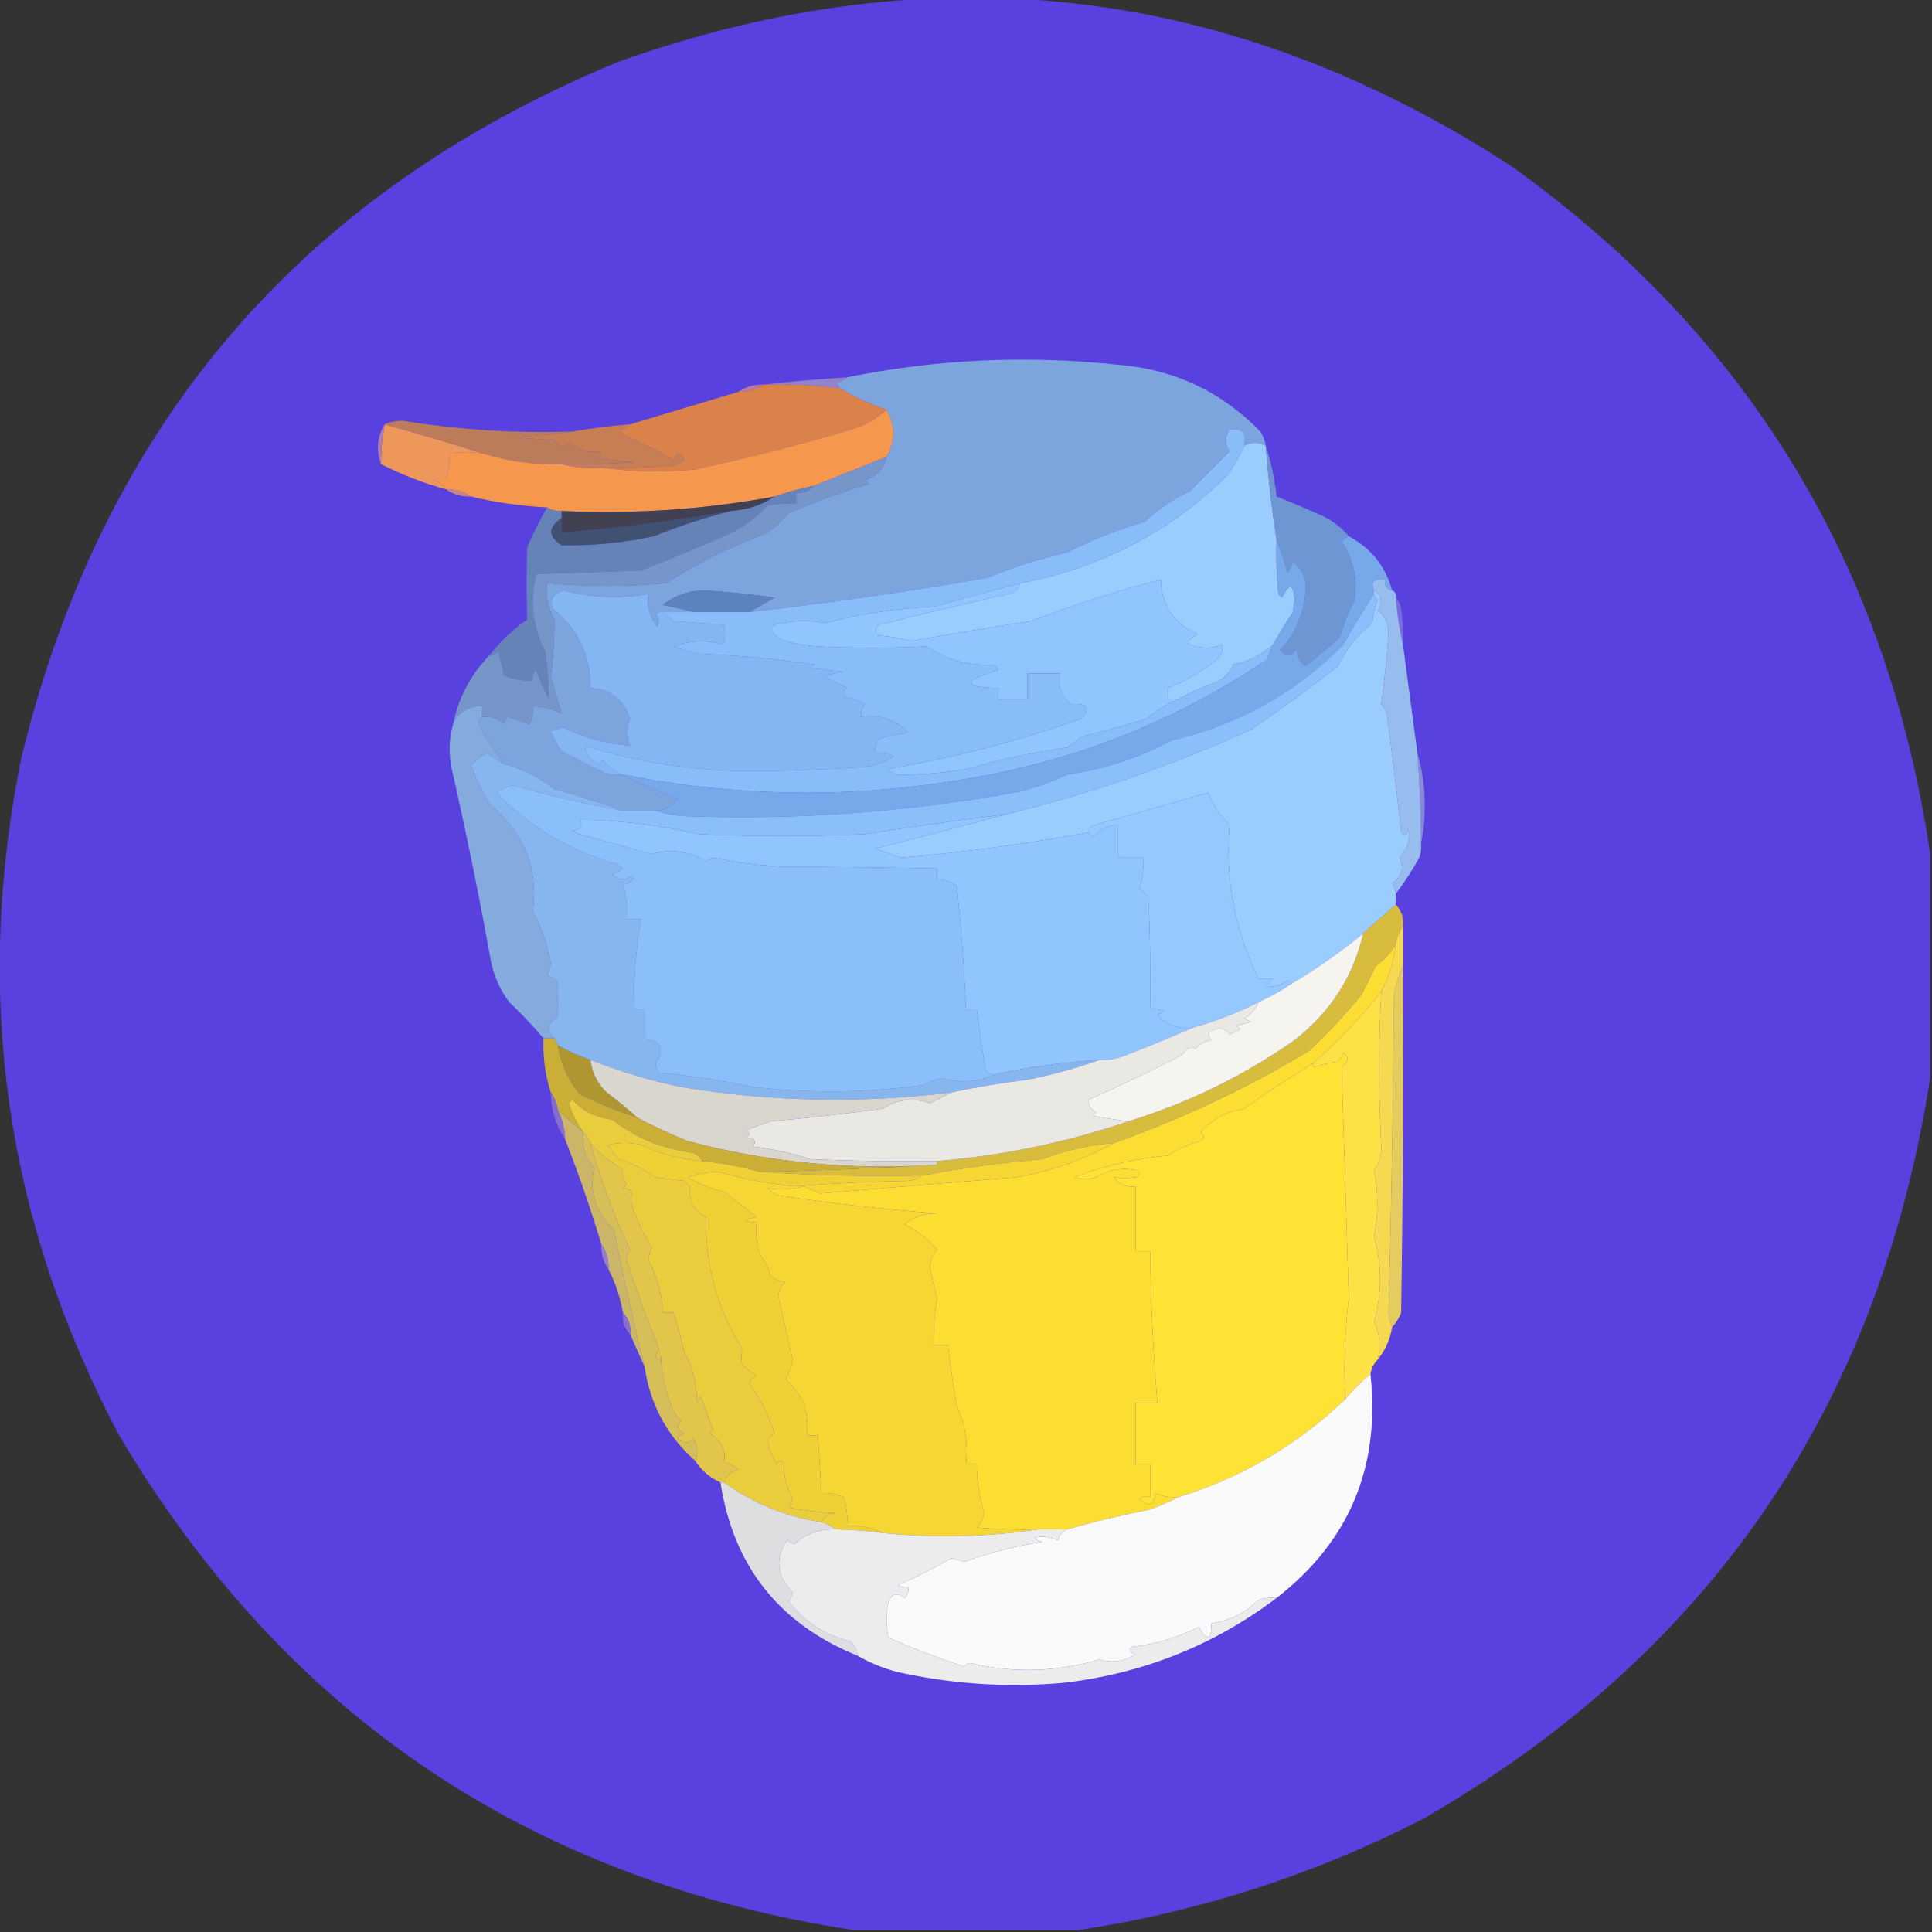 <?xml version="1.0" encoding="UTF-8"?>
<!DOCTYPE svg PUBLIC "-//W3C//DTD SVG 1.1//EN" "http://www.w3.org/Graphics/SVG/1.1/DTD/svg11.dtd">
<svg xmlns="http://www.w3.org/2000/svg" version="1.1" width="535px" height="535px" style="shape-rendering:geometricPrecision; text-rendering:geometricPrecision; image-rendering:optimizeQuality; fill-rule:evenodd; clip-rule:evenodd" xmlns:xlink="http://www.w3.org/1999/xlink">
<rect width="100%" height="100%" fill="#333333" stroke="none"/>
<g><path style="opacity:0.988" fill="#5941e0" d="M 534.5,236.5 C 534.5,257.167 534.5,277.833 534.5,298.5C 520.335,389.702 473.335,458.202 393.5,504C 363.347,519.331 331.68,529.497 298.5,534.5C 277.833,534.5 257.167,534.5 236.5,534.5C 146.98,520.777 79.147,475.11 33,397.5C 1.507,338.047 -7.493,275.38 6,209.5C 28.552,117.283 83.718,53.116 171.5,17C 258.74,-13.893 341.073,-4.226 418.5,46C 484.069,92.945 522.735,156.445 534.5,236.5 Z"/></g>
<g><path style="opacity:1" fill="#7ca5de" d="M 350.5,123.5 C 348.549,122.359 346.549,122.359 344.5,123.5C 345.263,119.862 343.93,118.362 340.5,119C 339.167,121 339.167,123 340.5,125C 336.86,128.64 333.194,132.306 329.5,136C 324.87,138.225 320.704,141.059 317,144.5C 309.549,146.643 302.383,149.476 295.5,153C 287.911,154.712 280.578,157.045 273.5,160C 251.565,163.825 229.565,166.991 207.5,169.5C 209.762,168.177 212.096,166.843 214.5,165.5C 208.193,164.597 201.859,163.93 195.5,163.5C 191.004,163.443 187.004,164.776 183.5,167.5C 186.642,168.167 189.642,168.834 192.5,169.5C 189.5,169.5 186.5,169.5 183.5,169.5C 182.761,169.369 182.094,169.536 181.5,170C 182.517,171.049 182.684,172.216 182,173.5C 179.895,170.893 179.062,167.893 179.5,164.5C 171.568,165.852 163.734,165.519 156,163.5C 153.277,164.208 152.277,165.875 153,168.5C 160.05,174.154 163.55,181.488 163.5,190.5C 169.029,190.856 172.695,193.689 174.5,199C 173.483,201.473 173.483,203.973 174.5,206.5C 168.022,205.951 161.855,204.284 156,201.5C 154.865,201.727 153.698,202.06 152.5,202.5C 153.373,204.413 154.373,206.247 155.5,208C 159.526,210.046 163.526,212.046 167.5,214C 169.134,214.494 170.801,214.66 172.5,214.5C 177.271,217.096 182.271,219.263 187.5,221C 186.084,223.265 184.084,224.431 181.5,224.5C 178.5,224.5 175.5,224.5 172.5,224.5C 166.384,222.377 160.051,220.377 153.5,218.5C 149.263,215.252 144.596,212.919 139.5,211.5C 137.189,208.337 135.022,205.003 133,201.5C 132.26,200.251 132.427,199.251 133.5,198.5C 135.821,198.229 137.821,198.896 139.5,200.5C 139.833,199.833 140.167,199.167 140.5,198.5C 142.5,199.167 144.5,199.833 146.5,200.5C 147.452,198.955 147.785,197.288 147.5,195.5C 150.308,195.693 152.975,196.36 155.5,197.5C 154.516,194.188 153.516,190.855 152.5,187.5C 153.194,182.268 153.527,176.934 153.5,171.5C 151.699,168.465 151.032,165.131 151.5,161.5C 162.518,162.484 173.518,162.484 184.5,161.5C 192.983,155.951 201.983,151.451 211.5,148C 214.19,146.428 216.523,144.428 218.5,142C 225.598,138.965 232.931,136.298 240.5,134C 240.167,133.667 239.833,133.333 239.5,133C 242.709,131.906 244.709,129.74 245.5,126.5C 247.978,122.173 247.978,117.84 245.5,113.5C 240.901,111.866 236.567,109.866 232.5,107.5C 232.389,106.883 232.056,106.383 231.5,106C 232.737,105.768 233.737,105.268 234.5,104.5C 259.172,99.476 284.172,98.309 309.5,101C 325.034,102.222 338.201,108.389 349,119.5C 349.791,120.745 350.291,122.078 350.5,123.5 Z"/></g>
<g><path style="opacity:1" fill="#9184ca" d="M 234.5,104.5 C 233.737,105.268 232.737,105.768 231.5,106C 232.056,106.383 232.389,106.883 232.5,107.5C 225.543,106.614 218.543,106.28 211.5,106.5C 219.006,105.653 226.672,104.986 234.5,104.5 Z"/></g>
<g><path style="opacity:1" fill="#b77a9c" d="M 211.5,106.5 C 209.485,107.924 207.152,108.59 204.5,108.5C 206.515,107.076 208.848,106.41 211.5,106.5 Z"/></g>
<g><path style="opacity:1" fill="#da8249" d="M 211.5,106.5 C 218.543,106.28 225.543,106.614 232.5,107.5C 236.567,109.866 240.901,111.866 245.5,113.5C 242.664,116.088 239.331,117.921 235.5,119C 221.32,123.218 206.987,126.884 192.5,130C 183.657,130.824 174.99,130.657 166.5,129.5C 172.842,129.666 179.175,129.5 185.5,129C 186.938,128.781 188.271,128.281 189.5,127.5C 188.5,124.833 187.5,124.833 186.5,127.5C 182.059,124.728 177.392,122.394 172.5,120.5C 172.291,119.914 171.957,119.414 171.5,119C 172.737,118.768 173.737,118.268 174.5,117.5C 184.53,114.497 194.53,111.497 204.5,108.5C 207.152,108.59 209.485,107.924 211.5,106.5 Z"/></g>
<g><path style="opacity:1" fill="#ee975a" d="M 106.5,117.5 C 115.577,120.018 124.577,122.685 133.5,125.5C 130.373,125.124 127.373,125.124 124.5,125.5C 124.642,127.694 124.309,130.027 123.5,132.5C 122.127,132.343 120.793,132.51 119.5,133C 121.32,133.2 122.653,134.034 123.5,135.5C 117.178,133.764 111.178,131.43 105.5,128.5C 105.552,124.802 105.886,121.135 106.5,117.5 Z"/></g>
<g><path style="opacity:1" fill="#c87e53" d="M 174.5,117.5 C 173.737,118.268 172.737,118.768 171.5,119C 171.957,119.414 172.291,119.914 172.5,120.5C 177.392,122.394 182.059,124.728 186.5,127.5C 187.5,124.833 188.5,124.833 189.5,127.5C 188.271,128.281 186.938,128.781 185.5,129C 179.175,129.5 172.842,129.666 166.5,129.5C 162.629,129.815 158.962,129.482 155.5,128.5C 162.175,128.666 168.842,128.5 175.5,128C 172.167,127.667 168.833,127.333 165.5,127C 166.833,126.333 166.833,125.667 165.5,125C 162.793,125.433 160.293,124.599 158,122.5C 156.365,123.849 154.865,123.682 153.5,122C 149.5,121.667 145.5,121.333 141.5,121C 147.348,120.827 153.015,120.327 158.5,119.5C 163.669,118.619 169.002,117.952 174.5,117.5 Z"/></g>
<g><path style="opacity:1" fill="#ab7cb0" d="M 106.5,117.5 C 105.886,121.135 105.552,124.802 105.5,128.5C 104.098,124.71 104.431,121.044 106.5,117.5 Z"/></g>
<g><path style="opacity:1" fill="#bc7c5a" d="M 106.5,117.5 C 107.964,116.84 109.631,116.507 111.5,116.5C 127.052,119.044 142.719,120.044 158.5,119.5C 153.015,120.327 147.348,120.827 141.5,121C 145.5,121.333 149.5,121.667 153.5,122C 154.865,123.682 156.365,123.849 158,122.5C 160.293,124.599 162.793,125.433 165.5,125C 166.833,125.667 166.833,126.333 165.5,127C 168.833,127.333 172.167,127.667 175.5,128C 168.842,128.5 162.175,128.666 155.5,128.5C 147.977,128.767 140.644,127.767 133.5,125.5C 124.577,122.685 115.577,120.018 106.5,117.5 Z"/></g>
<g><path style="opacity:1" fill="#f6974e" d="M 245.5,113.5 C 247.978,117.84 247.978,122.173 245.5,126.5C 238.796,129.189 232.129,131.856 225.5,134.5C 221.673,135.267 218.006,136.267 214.5,137.5C 195.015,141.1 175.348,142.433 155.5,141.5C 154.041,141.567 152.708,141.234 151.5,140.5C 144.273,140.146 137.273,139.146 130.5,137.5C 128.485,136.076 126.152,135.41 123.5,135.5C 122.653,134.034 121.32,133.2 119.5,133C 120.793,132.51 122.127,132.343 123.5,132.5C 124.309,130.027 124.642,127.694 124.5,125.5C 127.373,125.124 130.373,125.124 133.5,125.5C 140.644,127.767 147.977,128.767 155.5,128.5C 158.962,129.482 162.629,129.815 166.5,129.5C 174.99,130.657 183.657,130.824 192.5,130C 206.987,126.884 221.32,123.218 235.5,119C 239.331,117.921 242.664,116.088 245.5,113.5 Z"/></g>
<g><path style="opacity:1" fill="#c7868e" d="M 123.5,135.5 C 126.152,135.41 128.485,136.076 130.5,137.5C 127.848,137.59 125.515,136.924 123.5,135.5 Z"/></g>
<g><path style="opacity:1" fill="#9accfe" d="M 350.5,123.5 C 351.17,132.213 352.17,140.88 353.5,149.5C 353.334,154.511 353.501,159.511 354,164.5C 354.333,164.833 354.667,165.167 355,165.5C 356.993,161.473 358.16,161.64 358.5,166C 358.333,167.167 358.167,168.333 358,169.5C 356.07,172.479 354.237,175.479 352.5,178.5C 349.435,181.366 345.768,183.199 341.5,184C 340.5,186.333 338.833,188 336.5,189C 333.022,190.24 329.689,191.74 326.5,193.5C 325.5,193.5 324.5,193.5 323.5,193.5C 323.5,192.5 323.5,191.5 323.5,190.5C 328.159,188.699 332.492,186.199 336.5,183C 338.037,181.89 338.703,180.39 338.5,178.5C 335.136,179.778 331.803,179.612 328.5,178C 329.5,177.167 330.5,176.333 331.5,175.5C 325.009,172.665 321.676,167.665 321.5,160.5C 309.622,163.523 297.622,167.356 285.5,172C 274.462,173.677 263.462,175.511 252.5,177.5C 249.557,176.756 246.557,176.256 243.5,176C 242.167,175 242.167,174 243.5,173C 255.299,170.04 267.132,167.207 279,164.5C 280.908,164.285 282.074,163.285 282.5,161.5C 304.822,157.299 323.988,147.299 340,131.5C 341.765,128.968 343.265,126.301 344.5,123.5C 346.549,122.359 348.549,122.359 350.5,123.5 Z"/></g>
<g><path style="opacity:1" fill="#6d96d2" d="M 350.5,123.5 C 351.979,127.918 352.979,132.585 353.5,137.5C 357.908,139.244 362.242,141.078 366.5,143C 369.266,144.371 371.599,146.204 373.5,148.5C 372.711,148.783 372.044,149.283 371.5,150C 374.909,154.997 376.076,160.497 375,166.5C 373.275,169.674 371.942,173.007 371,176.5C 367.926,179.286 364.759,181.952 361.5,184.5C 359.931,183.286 359.098,181.619 359,179.5C 357.777,181.985 356.277,182.152 354.5,180C 358.377,176.01 360.711,170.844 361.5,164.5C 361.996,160.829 360.829,157.829 358,155.5C 357.751,156.624 357.251,157.624 356.5,158.5C 355.616,155.344 354.616,152.344 353.5,149.5C 352.17,140.88 351.17,132.213 350.5,123.5 Z"/></g>
<g><path style="opacity:1" fill="#414151" d="M 214.5,137.5 C 210.99,139.883 206.99,141.217 202.5,141.5C 186.923,144.224 171.256,146.224 155.5,147.5C 155.5,146.167 155.5,144.833 155.5,143.5C 155.5,142.833 155.5,142.167 155.5,141.5C 175.348,142.433 195.015,141.1 214.5,137.5 Z"/></g>
<g><path style="opacity:1" fill="#6583b7" d="M 225.5,134.5 C 224.22,135.931 222.553,136.598 220.5,136.5C 220.5,137.5 220.5,138.5 220.5,139.5C 217.813,139.336 215.146,139.503 212.5,140C 209.403,143.388 205.736,146.055 201.5,148C 193.56,151.534 185.56,154.867 177.5,158C 167.833,158.333 158.167,158.667 148.5,159C 146.664,166.458 147.498,173.624 151,180.5C 151.634,184.855 151.967,189.188 152,193.5C 150.556,190.945 149.389,188.279 148.5,185.5C 147.614,186.325 147.281,187.325 147.5,188.5C 144.729,188.579 142.063,188.079 139.5,187C 139.165,185.133 138.665,182.966 138,180.5C 137.329,181.252 136.496,181.586 135.5,181.5C 138.499,177.668 141.999,174.335 146,171.5C 145.78,164.845 145.78,158.178 146,151.5C 147.677,147.684 149.511,144.018 151.5,140.5C 152.708,141.234 154.041,141.567 155.5,141.5C 155.5,142.167 155.5,142.833 155.5,143.5C 151.683,145.977 151.683,148.477 155.5,151C 164.069,151.122 172.569,150.289 181,148.5C 188.108,145.63 195.275,143.297 202.5,141.5C 206.99,141.217 210.99,139.883 214.5,137.5C 218.006,136.267 221.673,135.267 225.5,134.5 Z"/></g>
<g><path style="opacity:1" fill="#415171" d="M 202.5,141.5 C 195.275,143.297 188.108,145.63 181,148.5C 172.569,150.289 164.069,151.122 155.5,151C 151.683,148.477 151.683,145.977 155.5,143.5C 155.5,144.833 155.5,146.167 155.5,147.5C 171.256,146.224 186.923,144.224 202.5,141.5 Z"/></g>
<g><path style="opacity:1" fill="#7696ca" d="M 245.5,126.5 C 244.709,129.74 242.709,131.906 239.5,133C 239.833,133.333 240.167,133.667 240.5,134C 232.931,136.298 225.598,138.965 218.5,142C 216.523,144.428 214.19,146.428 211.5,148C 201.983,151.451 192.983,155.951 184.5,161.5C 173.518,162.484 162.518,162.484 151.5,161.5C 151.032,165.131 151.699,168.465 153.5,171.5C 153.527,176.934 153.194,182.268 152.5,187.5C 153.516,190.855 154.516,194.188 155.5,197.5C 152.975,196.36 150.308,195.693 147.5,195.5C 147.785,197.288 147.452,198.955 146.5,200.5C 144.5,199.833 142.5,199.167 140.5,198.5C 140.167,199.167 139.833,199.833 139.5,200.5C 137.821,198.896 135.821,198.229 133.5,198.5C 133.5,197.5 133.5,196.5 133.5,195.5C 129.679,195.494 127.013,197.161 125.5,200.5C 126.994,193.178 130.327,186.845 135.5,181.5C 136.496,181.586 137.329,181.252 138,180.5C 138.665,182.966 139.165,185.133 139.5,187C 142.063,188.079 144.729,188.579 147.5,188.5C 147.281,187.325 147.614,186.325 148.5,185.5C 149.389,188.279 150.556,190.945 152,193.5C 151.967,189.188 151.634,184.855 151,180.5C 147.498,173.624 146.664,166.458 148.5,159C 158.167,158.667 167.833,158.333 177.5,158C 185.56,154.867 193.56,151.534 201.5,148C 205.736,146.055 209.403,143.388 212.5,140C 215.146,139.503 217.813,139.336 220.5,139.5C 220.5,138.5 220.5,137.5 220.5,136.5C 222.553,136.598 224.22,135.931 225.5,134.5C 232.129,131.856 238.796,129.189 245.5,126.5 Z"/></g>
<g><path style="opacity:1" fill="#5b84be" d="M 207.5,169.5 C 202.5,169.5 197.5,169.5 192.5,169.5C 189.642,168.834 186.642,168.167 183.5,167.5C 187.004,164.776 191.004,163.443 195.5,163.5C 201.859,163.93 208.193,164.597 214.5,165.5C 212.096,166.843 209.762,168.177 207.5,169.5 Z"/></g>
<g><path style="opacity:1" fill="#90c5fe" d="M 326.5,193.5 C 323.298,194.862 320.298,196.696 317.5,199C 311.616,200.881 305.616,202.547 299.5,204C 298.167,205 296.833,206 295.5,207C 285.957,208.365 276.624,210.365 267.5,213C 260.825,214.089 254.325,214.589 248,214.5C 247.25,213.874 246.416,213.374 245.5,213C 264.016,209.872 282.016,205.205 299.5,199C 302.108,195.969 301.108,194.635 296.5,195C 293.875,192.804 292.875,189.97 293.5,186.5C 290.5,186.5 287.5,186.5 284.5,186.5C 284.5,188.833 284.5,191.167 284.5,193.5C 281.833,193.5 279.167,193.5 276.5,193.5C 276.5,192.5 276.5,191.5 276.5,190.5C 266.273,190.316 266.273,188.65 276.5,185.5C 276.291,184.914 275.957,184.414 275.5,184C 268.561,184.467 262.228,182.8 256.5,179C 246.526,179.498 236.526,179.498 226.5,179C 223.447,178.821 220.447,178.321 217.5,177.5C 215.851,176.852 214.518,175.852 213.5,174.5C 213.709,173.914 214.043,173.414 214.5,173C 219.178,171.823 223.845,171.657 228.5,172.5C 238.52,169.928 248.52,168.428 258.5,168C 266.511,165.787 274.511,163.62 282.5,161.5C 282.074,163.285 280.908,164.285 279,164.5C 267.132,167.207 255.299,170.04 243.5,173C 242.167,174 242.167,175 243.5,176C 246.557,176.256 249.557,176.756 252.5,177.5C 263.462,175.511 274.462,173.677 285.5,172C 297.622,167.356 309.622,163.523 321.5,160.5C 321.676,167.665 325.009,172.665 331.5,175.5C 330.5,176.333 329.5,177.167 328.5,178C 331.803,179.612 335.136,179.778 338.5,178.5C 338.703,180.39 338.037,181.89 336.5,183C 332.492,186.199 328.159,188.699 323.5,190.5C 323.5,191.5 323.5,192.5 323.5,193.5C 324.5,193.5 325.5,193.5 326.5,193.5 Z"/></g>
<g><path style="opacity:1" fill="#796cde" d="M 386.5,165.5 C 387.268,166.263 387.768,167.263 388,168.5C 388.498,171.817 388.665,175.15 388.5,178.5C 387.551,174.343 386.884,170.01 386.5,165.5 Z"/></g>
<g><path style="opacity:1" fill="#84b6f3" d="M 183.5,169.5 C 184.429,170.315 185.429,171.148 186.5,172C 191.167,172.333 195.833,172.667 200.5,173C 200.854,174.626 200.854,176.459 200.5,178.5C 195.742,177.15 191.076,177.316 186.5,179C 188.788,179.822 191.122,180.489 193.5,181C 204.226,181.449 214.893,182.449 225.5,184C 225.167,184.333 224.833,184.667 224.5,185C 227.5,185.333 230.5,185.667 233.5,186C 231.744,186.202 230.078,186.702 228.5,187.5C 230.5,188.5 232.5,189.5 234.5,190.5C 233.359,191.425 233.359,192.259 234.5,193C 236.246,193.471 237.913,194.138 239.5,195C 238.663,196.011 238.33,197.178 238.5,198.5C 243.683,197.768 248.017,199.268 251.5,203C 248.776,203.27 246.109,203.77 243.5,204.5C 242.571,205.689 242.238,207.022 242.5,208.5C 244.288,208.215 245.955,208.548 247.5,209.5C 244.594,211.302 241.427,212.302 238,212.5C 227.049,213.186 216.383,213.519 206,213.5C 190.944,213.302 176.278,210.969 162,206.5C 162.086,208.943 163.419,210.61 166,211.5C 166.333,211.167 166.667,210.833 167,210.5C 168.5,212.469 170.333,213.802 172.5,214.5C 170.801,214.66 169.134,214.494 167.5,214C 163.526,212.046 159.526,210.046 155.5,208C 154.373,206.247 153.373,204.413 152.5,202.5C 153.698,202.06 154.865,201.727 156,201.5C 161.855,204.284 168.022,205.951 174.5,206.5C 173.483,203.973 173.483,201.473 174.5,199C 172.695,193.689 169.029,190.856 163.5,190.5C 163.55,181.488 160.05,174.154 153,168.5C 152.277,165.875 153.277,164.208 156,163.5C 163.734,165.519 171.568,165.852 179.5,164.5C 179.062,167.893 179.895,170.893 182,173.5C 182.684,172.216 182.517,171.049 181.5,170C 182.094,169.536 182.761,169.369 183.5,169.5 Z"/></g>
<g><path style="opacity:1" fill="#9acdfe" d="M 380.5,163.5 C 382.647,164.932 382.98,166.765 381.5,169C 383.537,170.586 384.537,172.753 384.5,175.5C 384.044,182.075 383.377,188.575 382.5,195C 383.126,195.75 383.626,196.584 384,197.5C 385.494,208.476 386.827,219.476 388,230.5C 389.016,231.634 389.683,231.301 390,229.5C 390.549,232.552 389.716,235.219 387.5,237.5C 388.897,240.385 388.23,242.718 385.5,244.5C 386.127,245.417 386.461,246.417 386.5,247.5C 386.5,248.5 386.5,249.5 386.5,250.5C 383.521,253.042 380.521,255.709 377.5,258.5C 371.183,263.659 364.516,268.326 357.5,272.5C 357.44,271.957 357.107,271.624 356.5,271.5C 354.669,272.929 352.669,273.429 350.5,273C 351.167,272.333 351.833,271.667 352.5,271C 351.167,271 349.833,271 348.5,271C 341.934,257.612 339.267,243.446 340.5,228.5C 337.935,225.882 335.935,222.882 334.5,219.5C 323.746,222.61 313.246,225.61 303,228.5C 301.97,228.836 301.47,229.503 301.5,230.5C 284.288,233.68 266.955,236.014 249.5,237.5C 247.172,236.67 244.838,235.837 242.5,235C 254.588,231.911 266.588,228.744 278.5,225.5C 301.893,219.817 324.559,211.984 346.5,202C 354.643,196.422 362.643,190.589 370.5,184.5C 372.682,179.807 375.849,175.807 380,172.5C 380.236,170.236 380.736,168.069 381.5,166C 380.944,165.617 380.611,165.117 380.5,164.5C 380.5,164.167 380.5,163.833 380.5,163.5 Z"/></g>
<g><path style="opacity:1" fill="#88bdfa" d="M 344.5,123.5 C 343.265,126.301 341.765,128.968 340,131.5C 323.988,147.299 304.822,157.299 282.5,161.5C 274.511,163.62 266.511,165.787 258.5,168C 248.52,168.428 238.52,169.928 228.5,172.5C 223.845,171.657 219.178,171.823 214.5,173C 214.043,173.414 213.709,173.914 213.5,174.5C 214.518,175.852 215.851,176.852 217.5,177.5C 220.447,178.321 223.447,178.821 226.5,179C 236.526,179.498 246.526,179.498 256.5,179C 262.228,182.8 268.561,184.467 275.5,184C 275.957,184.414 276.291,184.914 276.5,185.5C 266.273,188.65 266.273,190.316 276.5,190.5C 276.5,191.5 276.5,192.5 276.5,193.5C 279.167,193.5 281.833,193.5 284.5,193.5C 284.5,191.167 284.5,188.833 284.5,186.5C 287.5,186.5 290.5,186.5 293.5,186.5C 292.875,189.97 293.875,192.804 296.5,195C 301.108,194.635 302.108,195.969 299.5,199C 282.016,205.205 264.016,209.872 245.5,213C 246.416,213.374 247.25,213.874 248,214.5C 254.325,214.589 260.825,214.089 267.5,213C 276.624,210.365 285.957,208.365 295.5,207C 296.833,206 298.167,205 299.5,204C 305.616,202.547 311.616,200.881 317.5,199C 320.298,196.696 323.298,194.862 326.5,193.5C 329.689,191.74 333.022,190.24 336.5,189C 338.833,188 340.5,186.333 341.5,184C 345.768,183.199 349.435,181.366 352.5,178.5C 351.91,179.766 351.41,181.099 351,182.5C 326.921,198.834 300.421,209.668 271.5,215C 238.398,221.156 205.398,220.989 172.5,214.5C 170.333,213.802 168.5,212.469 167,210.5C 166.667,210.833 166.333,211.167 166,211.5C 163.419,210.61 162.086,208.943 162,206.5C 176.278,210.969 190.944,213.302 206,213.5C 216.383,213.519 227.049,213.186 238,212.5C 241.427,212.302 244.594,211.302 247.5,209.5C 245.955,208.548 244.288,208.215 242.5,208.5C 242.238,207.022 242.571,205.689 243.5,204.5C 246.109,203.77 248.776,203.27 251.5,203C 248.017,199.268 243.683,197.768 238.5,198.5C 238.33,197.178 238.663,196.011 239.5,195C 237.913,194.138 236.246,193.471 234.5,193C 233.359,192.259 233.359,191.425 234.5,190.5C 232.5,189.5 230.5,188.5 228.5,187.5C 230.078,186.702 231.744,186.202 233.5,186C 230.5,185.667 227.5,185.333 224.5,185C 224.833,184.667 225.167,184.333 225.5,184C 214.893,182.449 204.226,181.449 193.5,181C 191.122,180.489 188.788,179.822 186.5,179C 191.076,177.316 195.742,177.15 200.5,178.5C 200.854,176.459 200.854,174.626 200.5,173C 195.833,172.667 191.167,172.333 186.5,172C 185.429,171.148 184.429,170.315 183.5,169.5C 186.5,169.5 189.5,169.5 192.5,169.5C 197.5,169.5 202.5,169.5 207.5,169.5C 229.565,166.991 251.565,163.825 273.5,160C 280.578,157.045 287.911,154.712 295.5,153C 302.383,149.476 309.549,146.643 317,144.5C 320.704,141.059 324.87,138.225 329.5,136C 333.194,132.306 336.86,128.64 340.5,125C 339.167,123 339.167,121 340.5,119C 343.93,118.362 345.263,119.862 344.5,123.5 Z"/></g>
<g><path style="opacity:1" fill="#898bda" d="M 392.5,208.5 C 393.954,213.423 394.621,218.589 394.5,224C 394.498,227.352 394.165,230.518 393.5,233.5C 393.457,225.152 393.124,216.819 392.5,208.5 Z"/></g>
<g><path style="opacity:1" fill="#77a9ea" d="M 373.5,148.5 C 379.629,151.738 383.629,156.738 385.5,163.5C 383.952,163.179 383.285,162.179 383.5,160.5C 380.433,160.121 379.433,161.121 380.5,163.5C 380.5,163.833 380.5,164.167 380.5,164.5C 377.53,168.995 374.697,173.662 372,178.5C 358.841,191.836 343.008,200.67 324.5,205C 315.372,209.864 305.705,213.031 295.5,214.5C 291.614,216.305 287.614,217.805 283.5,219C 252.457,224.838 221.123,227.171 189.5,226C 186.635,225.817 183.969,225.317 181.5,224.5C 184.084,224.431 186.084,223.265 187.5,221C 182.271,219.263 177.271,217.096 172.5,214.5C 205.398,220.989 238.398,221.156 271.5,215C 300.421,209.668 326.921,198.834 351,182.5C 351.41,181.099 351.91,179.766 352.5,178.5C 354.237,175.479 356.07,172.479 358,169.5C 358.167,168.333 358.333,167.167 358.5,166C 358.16,161.64 356.993,161.473 355,165.5C 354.667,165.167 354.333,164.833 354,164.5C 353.501,159.511 353.334,154.511 353.5,149.5C 354.616,152.344 355.616,155.344 356.5,158.5C 357.251,157.624 357.751,156.624 358,155.5C 360.829,157.829 361.996,160.829 361.5,164.5C 360.711,170.844 358.377,176.01 354.5,180C 356.277,182.152 357.777,181.985 359,179.5C 359.098,181.619 359.931,183.286 361.5,184.5C 364.759,181.952 367.926,179.286 371,176.5C 371.942,173.007 373.275,169.674 375,166.5C 376.076,160.497 374.909,154.997 371.5,150C 372.044,149.283 372.711,148.783 373.5,148.5 Z"/></g>
<g><path style="opacity:1" fill="#94c8fe" d="M 357.5,272.5 C 354.634,274.432 351.634,276.099 348.5,277.5C 342.73,280.442 336.73,282.775 330.5,284.5C 326.505,285.117 323.172,283.951 320.5,281C 321.167,280.667 321.833,280.333 322.5,280C 321.207,279.51 319.873,279.343 318.5,279.5C 318.666,269.161 318.5,258.828 318,248.5C 317.167,247.667 316.333,246.833 315.5,246C 316.444,243.281 316.777,240.448 316.5,237.5C 314.167,237.5 311.833,237.5 309.5,237.5C 309.5,234.5 309.5,231.5 309.5,228.5C 306.908,228.546 304.741,229.546 303,231.5C 302.235,231.43 301.735,231.097 301.5,230.5C 301.47,229.503 301.97,228.836 303,228.5C 313.246,225.61 323.746,222.61 334.5,219.5C 335.935,222.882 337.935,225.882 340.5,228.5C 339.267,243.446 341.934,257.612 348.5,271C 349.833,271 351.167,271 352.5,271C 351.833,271.667 351.167,272.333 350.5,273C 352.669,273.429 354.669,272.929 356.5,271.5C 357.107,271.624 357.44,271.957 357.5,272.5 Z"/></g>
<g><path style="opacity:1" fill="#96bdee" d="M 385.5,163.5 C 386.338,163.842 386.672,164.508 386.5,165.5C 386.884,170.01 387.551,174.343 388.5,178.5C 389.833,188.5 391.167,198.5 392.5,208.5C 393.124,216.819 393.457,225.152 393.5,233.5C 393.657,234.873 393.49,236.207 393,237.5C 391.058,241.069 388.892,244.402 386.5,247.5C 386.461,246.417 386.127,245.417 385.5,244.5C 388.23,242.718 388.897,240.385 387.5,237.5C 389.716,235.219 390.549,232.552 390,229.5C 389.683,231.301 389.016,231.634 388,230.5C 386.827,219.476 385.494,208.476 384,197.5C 383.626,196.584 383.126,195.75 382.5,195C 383.377,188.575 384.044,182.075 384.5,175.5C 384.537,172.753 383.537,170.586 381.5,169C 382.98,166.765 382.647,164.932 380.5,163.5C 379.433,161.121 380.433,160.121 383.5,160.5C 383.285,162.179 383.952,163.179 385.5,163.5 Z"/></g>
<g><path style="opacity:1" fill="#91c5fe" d="M 278.5,225.5 C 266.588,228.744 254.588,231.911 242.5,235C 244.838,235.837 247.172,236.67 249.5,237.5C 266.955,236.014 284.288,233.68 301.5,230.5C 301.735,231.097 302.235,231.43 303,231.5C 304.741,229.546 306.908,228.546 309.5,228.5C 309.5,231.5 309.5,234.5 309.5,237.5C 311.833,237.5 314.167,237.5 316.5,237.5C 316.777,240.448 316.444,243.281 315.5,246C 316.333,246.833 317.167,247.667 318,248.5C 318.5,258.828 318.666,269.161 318.5,279.5C 319.873,279.343 321.207,279.51 322.5,280C 321.833,280.333 321.167,280.667 320.5,281C 323.172,283.951 326.505,285.117 330.5,284.5C 324.151,287.301 317.651,289.968 311,292.5C 308.901,293.287 306.734,293.62 304.5,293.5C 294.557,294.106 284.891,295.44 275.5,297.5C 274.504,297.586 273.671,297.252 273,296.5C 271.982,290.843 271.149,285.177 270.5,279.5C 269.5,279.5 268.5,279.5 267.5,279.5C 266.998,268.15 266.165,256.816 265,245.5C 263.416,244.139 261.582,243.472 259.5,243.5C 259.5,242.5 259.5,241.5 259.5,240.5C 245.58,240.206 231.58,240.039 217.5,240C 210.745,239.716 204.079,238.882 197.5,237.5C 196.833,237.833 196.167,238.167 195.5,238.5C 190.745,235.623 185.745,234.956 180.5,236.5C 174.126,234.77 167.459,232.936 160.5,231C 159.833,230.667 159.167,230.333 158.5,230C 160.886,229.716 161.552,228.716 160.5,227C 171.618,227.111 182.618,228.445 193.5,231C 208.833,231.667 224.167,231.667 239.5,231C 252.468,228.933 265.468,227.1 278.5,225.5 Z"/></g>
<g><path style="opacity:1" fill="#87b6ee" d="M 139.5,211.5 C 144.596,212.919 149.263,215.252 153.5,218.5C 160.051,220.377 166.384,222.377 172.5,224.5C 162.328,222.629 152.161,220.296 142,217.5C 140.365,217.878 138.865,218.544 137.5,219.5C 147.005,229.253 158.338,235.92 171.5,239.5C 171.833,239.833 172.167,240.167 172.5,240.5C 171.624,241.251 170.624,241.751 169.5,242C 171.202,243.718 173.035,243.885 175,242.5C 175.167,242.833 175.333,243.167 175.5,243.5C 174.624,244.251 173.624,244.751 172.5,245C 173.451,248.057 173.784,251.223 173.5,254.5C 174.833,254.5 176.167,254.5 177.5,254.5C 176.136,262.763 175.47,271.097 175.5,279.5C 176.5,279.5 177.5,279.5 178.5,279.5C 178.5,282.167 178.5,284.833 178.5,287.5C 183.224,288.397 184.224,290.73 181.5,294.5C 181.608,295.442 181.941,296.275 182.5,297C 191.257,297.819 199.924,299.152 208.5,301C 224.374,302.769 240.041,302.603 255.5,300.5C 257.108,299.682 258.775,299.015 260.5,298.5C 265.744,300.021 270.744,299.687 275.5,297.5C 284.891,295.44 294.557,294.106 304.5,293.5C 298.082,295.799 291.416,297.633 284.5,299C 277.31,299.876 270.31,301.042 263.5,302.5C 238.401,305.633 213.401,305.133 188.5,301C 179.918,299.194 171.585,296.694 163.5,293.5C 160.356,292.427 157.356,291.093 154.5,289.5C 154.167,288.833 153.833,288.167 153.5,287.5C 151.148,285.374 151.481,283.374 154.5,281.5C 154.446,278.366 154.446,275.199 154.5,272C 153.672,271.085 152.672,270.419 151.5,270C 152.576,268.274 152.743,266.441 152,264.5C 151.177,260.268 149.677,256.268 147.5,252.5C 149.201,240.829 145.201,230.829 135.5,222.5C 133.46,219.161 131.793,215.661 130.5,212C 131.705,210.462 133.205,209.295 135,208.5C 136.386,209.729 137.886,210.729 139.5,211.5 Z"/></g>
<g><path style="opacity:1" fill="#8bbff9" d="M 380.5,164.5 C 380.611,165.117 380.944,165.617 381.5,166C 380.736,168.069 380.236,170.236 380,172.5C 375.849,175.807 372.682,179.807 370.5,184.5C 362.643,190.589 354.643,196.422 346.5,202C 324.559,211.984 301.893,219.817 278.5,225.5C 265.468,227.1 252.468,228.933 239.5,231C 224.167,231.667 208.833,231.667 193.5,231C 182.618,228.445 171.618,227.111 160.5,227C 161.552,228.716 160.886,229.716 158.5,230C 159.167,230.333 159.833,230.667 160.5,231C 167.459,232.936 174.126,234.77 180.5,236.5C 185.745,234.956 190.745,235.623 195.5,238.5C 196.167,238.167 196.833,237.833 197.5,237.5C 204.079,238.882 210.745,239.716 217.5,240C 231.58,240.039 245.58,240.206 259.5,240.5C 259.5,241.5 259.5,242.5 259.5,243.5C 261.582,243.472 263.416,244.139 265,245.5C 266.165,256.816 266.998,268.15 267.5,279.5C 268.5,279.5 269.5,279.5 270.5,279.5C 271.149,285.177 271.982,290.843 273,296.5C 273.671,297.252 274.504,297.586 275.5,297.5C 270.744,299.687 265.744,300.021 260.5,298.5C 258.775,299.015 257.108,299.682 255.5,300.5C 240.041,302.603 224.374,302.769 208.5,301C 199.924,299.152 191.257,297.819 182.5,297C 181.941,296.275 181.608,295.442 181.5,294.5C 184.224,290.73 183.224,288.397 178.5,287.5C 178.5,284.833 178.5,282.167 178.5,279.5C 177.5,279.5 176.5,279.5 175.5,279.5C 175.47,271.097 176.136,262.763 177.5,254.5C 176.167,254.5 174.833,254.5 173.5,254.5C 173.784,251.223 173.451,248.057 172.5,245C 173.624,244.751 174.624,244.251 175.5,243.5C 175.333,243.167 175.167,242.833 175,242.5C 173.035,243.885 171.202,243.718 169.5,242C 170.624,241.751 171.624,241.251 172.5,240.5C 172.167,240.167 171.833,239.833 171.5,239.5C 158.338,235.92 147.005,229.253 137.5,219.5C 138.865,218.544 140.365,217.878 142,217.5C 152.161,220.296 162.328,222.629 172.5,224.5C 175.5,224.5 178.5,224.5 181.5,224.5C 183.969,225.317 186.635,225.817 189.5,226C 221.123,227.171 252.457,224.838 283.5,219C 287.614,217.805 291.614,216.305 295.5,214.5C 305.705,213.031 315.372,209.864 324.5,205C 343.008,200.67 358.841,191.836 372,178.5C 374.697,173.662 377.53,168.995 380.5,164.5 Z"/></g>
<g><path style="opacity:1" fill="#85aadd" d="M 133.5,198.5 C 132.427,199.251 132.26,200.251 133,201.5C 135.022,205.003 137.189,208.337 139.5,211.5C 137.886,210.729 136.386,209.729 135,208.5C 133.205,209.295 131.705,210.462 130.5,212C 131.793,215.661 133.46,219.161 135.5,222.5C 145.201,230.829 149.201,240.829 147.5,252.5C 149.677,256.268 151.177,260.268 152,264.5C 152.743,266.441 152.576,268.274 151.5,270C 152.672,270.419 153.672,271.085 154.5,272C 154.446,275.199 154.446,278.366 154.5,281.5C 151.481,283.374 151.148,285.374 153.5,287.5C 152.5,287.5 151.5,287.5 150.5,287.5C 147.587,284.083 144.42,280.749 141,277.5C 138.566,274.205 136.899,270.538 136,266.5C 132.761,248.399 129.095,230.399 125,212.5C 124.188,208.311 124.355,204.311 125.5,200.5C 127.013,197.161 129.679,195.494 133.5,195.5C 133.5,196.5 133.5,197.5 133.5,198.5 Z"/></g>
<g><path style="opacity:1" fill="#d8bc3e" d="M 386.5,250.5 C 388.081,252.142 388.747,254.142 388.5,256.5C 387.463,257.93 386.796,259.597 386.5,261.5C 385.197,263.844 383.364,265.844 381,267.5C 379.701,270.147 378.368,272.814 377,275.5C 372.505,280.994 367.672,286.161 362.5,291C 345.34,301.329 327.34,309.829 308.5,316.5C 301.635,317.065 294.968,318.565 288.5,321C 277.283,321.965 266.283,323.465 255.5,325.5C 240.324,325.829 225.324,325.496 210.5,324.5C 227.004,324.153 243.337,323.486 259.5,322.5C 259.5,322.167 259.5,321.833 259.5,321.5C 277.725,319.989 295.392,316.322 312.5,310.5C 329.036,305.399 344.369,297.899 358.5,288C 368.354,280.336 374.688,270.502 377.5,258.5C 380.521,255.709 383.521,253.042 386.5,250.5 Z"/></g>
<g><path style="opacity:1" fill="#f6f4ee" d="M 377.5,258.5 C 374.688,270.502 368.354,280.336 358.5,288C 344.369,297.899 329.036,305.399 312.5,310.5C 309.161,310.11 305.827,309.61 302.5,309C 302.833,308.667 303.167,308.333 303.5,308C 302.027,307.29 301.36,306.124 301.5,304.5C 310.212,300.646 318.878,296.479 327.5,292C 328.469,290.242 329.636,289.742 331,290.5C 332.171,289.107 333.671,288.273 335.5,288C 334.185,286.605 334.519,285.605 336.5,285C 338.135,284.46 339.468,284.96 340.5,286.5C 341.5,286 342.5,285.5 343.5,285C 343.167,284.667 342.833,284.333 342.5,284C 343.833,283.667 345.167,283.333 346.5,283C 345.833,282.667 345.167,282.333 344.5,282C 346.384,280.951 347.718,279.451 348.5,277.5C 351.634,276.099 354.634,274.432 357.5,272.5C 364.516,268.326 371.183,263.659 377.5,258.5 Z"/></g>
<g><path style="opacity:1" fill="#fde245" d="M 382.5,274.5 C 381.729,288.645 381.729,302.979 382.5,317.5C 382.597,319.945 381.93,322.111 380.5,324C 381.708,330.147 381.708,336.314 380.5,342.5C 382.714,350.285 382.714,358.118 380.5,366C 382.116,369.537 382.45,373.037 381.5,376.5C 380.4,377.605 379.733,378.938 379.5,380.5C 376.939,382.64 374.605,384.973 372.5,387.5C 372.045,378.213 372.378,368.88 373.5,359.5C 372.867,338.137 372.2,316.804 371.5,295.5C 373.461,294.152 373.628,292.819 372,291.5C 371.626,292.416 371.126,293.25 370.5,294C 368.236,294.236 366.069,294.736 364,295.5C 363.601,295.272 363.435,294.938 363.5,294.5C 370.465,288.499 376.798,281.833 382.5,274.5 Z"/></g>
<g><path style="opacity:1" fill="#af9630" d="M 154.5,289.5 C 157.356,291.093 160.356,292.427 163.5,293.5C 163.929,297.024 165.429,300.024 168,302.5C 170.996,304.733 173.829,307.066 176.5,309.5C 171.037,307.766 165.704,305.599 160.5,303C 157.272,299.044 155.272,294.544 154.5,289.5 Z"/></g>
<g><path style="opacity:1" fill="#e5cc5e" d="M 388.5,267.5 C 388.667,299.502 388.5,331.502 388,363.5C 387.392,365.066 386.558,366.4 385.5,367.5C 384.957,366.258 384.623,364.925 384.5,363.5C 385.31,334.183 385.81,304.85 386,275.5C 386.546,272.621 387.379,269.954 388.5,267.5 Z"/></g>
<g><path style="opacity:1" fill="#fee234" d="M 372.5,387.5 C 359.326,400.09 343.992,409.09 326.5,414.5C 324.208,414.756 322.041,414.423 320,413.5C 319.507,416.985 318.007,417.485 315.5,415C 316.448,414.517 317.448,414.351 318.5,414.5C 318.5,411.5 318.5,408.5 318.5,405.5C 317.167,405.5 315.833,405.5 314.5,405.5C 314.5,399.833 314.5,394.167 314.5,388.5C 316.5,388.5 318.5,388.5 320.5,388.5C 319.323,374.53 318.656,360.53 318.5,346.5C 317.167,346.5 315.833,346.5 314.5,346.5C 314.5,340.5 314.5,334.5 314.5,328.5C 311.978,328.872 309.978,328.039 308.5,326C 310.443,326.305 312.443,326.305 314.5,326C 315.833,325.333 315.833,324.667 314.5,324C 310.598,323.262 306.932,323.928 303.5,326C 301.5,326.667 299.5,326.667 297.5,326C 305.898,322.755 314.564,320.755 323.5,320C 326.215,318.092 329.215,316.759 332.5,316C 333.641,315.259 333.641,314.425 332.5,313.5C 335.674,309.932 339.674,307.765 344.5,307C 350.716,302.611 357.049,298.444 363.5,294.5C 363.435,294.938 363.601,295.272 364,295.5C 366.069,294.736 368.236,294.236 370.5,294C 371.126,293.25 371.626,292.416 372,291.5C 373.628,292.819 373.461,294.152 371.5,295.5C 372.2,316.804 372.867,338.137 373.5,359.5C 372.378,368.88 372.045,378.213 372.5,387.5 Z"/></g>
<g><path style="opacity:1" fill="#e9e8e3" d="M 348.5,277.5 C 347.718,279.451 346.384,280.951 344.5,282C 345.167,282.333 345.833,282.667 346.5,283C 345.167,283.333 343.833,283.667 342.5,284C 342.833,284.333 343.167,284.667 343.5,285C 342.5,285.5 341.5,286 340.5,286.5C 339.468,284.96 338.135,284.46 336.5,285C 334.519,285.605 334.185,286.605 335.5,288C 333.671,288.273 332.171,289.107 331,290.5C 329.636,289.742 328.469,290.242 327.5,292C 318.878,296.479 310.212,300.646 301.5,304.5C 301.36,306.124 302.027,307.29 303.5,308C 303.167,308.333 302.833,308.667 302.5,309C 305.827,309.61 309.161,310.11 312.5,310.5C 295.392,316.322 277.725,319.989 259.5,321.5C 247.829,321.667 236.162,321.5 224.5,321C 219.305,319.3 213.972,318.133 208.5,317.5C 209.55,315.898 208.883,315.065 206.5,315C 207.833,314.333 207.833,313.667 206.5,313C 208.804,312.105 211.138,311.271 213.5,310.5C 223.86,309.59 234.193,308.423 244.5,307C 248.546,304.399 252.88,303.899 257.5,305.5C 259.597,304.451 261.597,303.451 263.5,302.5C 270.31,301.042 277.31,299.876 284.5,299C 291.416,297.633 298.082,295.799 304.5,293.5C 306.734,293.62 308.901,293.287 311,292.5C 317.651,289.968 324.151,287.301 330.5,284.5C 336.73,282.775 342.73,280.442 348.5,277.5 Z"/></g>
<g><path style="opacity:1" fill="#d8d6cd" d="M 163.5,293.5 C 171.585,296.694 179.918,299.194 188.5,301C 213.401,305.133 238.401,305.633 263.5,302.5C 261.597,303.451 259.597,304.451 257.5,305.5C 252.88,303.899 248.546,304.399 244.5,307C 234.193,308.423 223.86,309.59 213.5,310.5C 211.138,311.271 208.804,312.105 206.5,313C 207.833,313.667 207.833,314.333 206.5,315C 208.883,315.065 209.55,315.898 208.5,317.5C 213.972,318.133 219.305,319.3 224.5,321C 236.162,321.5 247.829,321.667 259.5,321.5C 259.5,321.833 259.5,322.167 259.5,322.5C 236.093,324.147 213.093,321.98 190.5,316C 185.687,314.093 181.02,311.926 176.5,309.5C 173.829,307.066 170.996,304.733 168,302.5C 165.429,300.024 163.929,297.024 163.5,293.5 Z"/></g>
<g><path style="opacity:1" fill="#caae36" d="M 150.5,287.5 C 151.5,287.5 152.5,287.5 153.5,287.5C 153.833,288.167 154.167,288.833 154.5,289.5C 155.272,294.544 157.272,299.044 160.5,303C 165.704,305.599 171.037,307.766 176.5,309.5C 181.02,311.926 185.687,314.093 190.5,316C 213.093,321.98 236.093,324.147 259.5,322.5C 243.337,323.486 227.004,324.153 210.5,324.5C 205.267,323.092 199.933,322.092 194.5,321.5C 193.653,320.034 192.32,319.2 190.5,319C 182.694,317.856 175.694,314.856 169.5,310C 165.067,309.533 161.4,307.7 158.5,304.5C 158.167,304.833 157.833,305.167 157.5,305.5C 158.424,308.409 159.757,311.076 161.5,313.5C 159.159,311.455 156.826,309.455 154.5,307.5C 154.204,305.597 153.537,303.93 152.5,302.5C 150.959,297.635 150.292,292.635 150.5,287.5 Z"/></g>
<g><path style="opacity:1" fill="#866cd0" d="M 152.5,302.5 C 153.537,303.93 154.204,305.597 154.5,307.5C 155.774,309.993 156.44,312.659 156.5,315.5C 153.925,311.699 152.592,307.365 152.5,302.5 Z"/></g>
<g><path style="opacity:1" fill="#fcdd31" d="M 386.5,261.5 C 386.035,266.097 384.702,270.431 382.5,274.5C 376.798,281.833 370.465,288.499 363.5,294.5C 357.049,298.444 350.716,302.611 344.5,307C 339.674,307.765 335.674,309.932 332.5,313.5C 333.641,314.425 333.641,315.259 332.5,316C 329.215,316.759 326.215,318.092 323.5,320C 314.564,320.755 305.898,322.755 297.5,326C 299.5,326.667 301.5,326.667 303.5,326C 306.932,323.928 310.598,323.262 314.5,324C 315.833,324.667 315.833,325.333 314.5,326C 312.443,326.305 310.443,326.305 308.5,326C 309.978,328.039 311.978,328.872 314.5,328.5C 314.5,334.5 314.5,340.5 314.5,346.5C 315.833,346.5 317.167,346.5 318.5,346.5C 318.656,360.53 319.323,374.53 320.5,388.5C 318.5,388.5 316.5,388.5 314.5,388.5C 314.5,394.167 314.5,399.833 314.5,405.5C 315.833,405.5 317.167,405.5 318.5,405.5C 318.5,408.5 318.5,411.5 318.5,414.5C 317.448,414.351 316.448,414.517 315.5,415C 318.007,417.485 319.507,416.985 320,413.5C 322.041,414.423 324.208,414.756 326.5,414.5C 323.976,415.74 321.309,416.907 318.5,418C 310.623,419.537 302.956,421.37 295.5,423.5C 292.833,423.5 290.167,423.5 287.5,423.5C 281.824,423.666 276.157,423.499 270.5,423C 271.684,421.82 272.351,420.32 272.5,418.5C 271.114,414.266 270.447,409.932 270.5,405.5C 269.5,405.5 268.5,405.5 267.5,405.5C 268.161,399.827 267.328,394.494 265,389.5C 263.982,383.843 263.149,378.177 262.5,372.5C 261.167,372.5 259.833,372.5 258.5,372.5C 258.466,368.141 258.799,363.808 259.5,359.5C 258.763,356.683 258.096,353.85 257.5,351C 257.629,349.019 258.296,347.353 259.5,346C 256.909,343.167 253.909,340.834 250.5,339C 253.028,336.943 256.028,335.943 259.5,336C 244.762,334.883 230.095,333.217 215.5,331C 214.328,330.581 213.328,329.915 212.5,329C 215.847,329.608 219.18,329.441 222.5,328.5C 224.059,329.074 225.559,329.74 227,330.5C 244.985,328.977 263.152,327.477 281.5,326C 291.198,324.271 300.198,321.104 308.5,316.5C 327.34,309.829 345.34,301.329 362.5,291C 367.672,286.161 372.505,280.994 377,275.5C 378.368,272.814 379.701,270.147 381,267.5C 383.364,265.844 385.197,263.844 386.5,261.5 Z"/></g>
<g><path style="opacity:1" fill="#efd135" d="M 194.5,321.5 C 199.933,322.092 205.267,323.092 210.5,324.5C 225.324,325.496 240.324,325.829 255.5,325.5C 254.391,326.29 253.058,326.79 251.5,327C 240.923,327.179 230.423,327.679 220,328.5C 212.914,327.817 205.914,326.483 199,324.5C 196.075,324.523 193.241,325.023 190.5,326C 193.588,327.875 196.921,329.208 200.5,330C 203.47,332.295 206.47,334.628 209.5,337C 205.551,337.807 205.551,338.307 209.5,338.5C 209.183,341.572 209.516,344.572 210.5,347.5C 211.877,349.289 212.877,351.289 213.5,353.5C 214.729,354.281 216.062,354.781 217.5,355C 216.342,356.009 215.675,357.342 215.5,359C 216.874,364.826 218.207,370.659 219.5,376.5C 219.213,378.486 218.547,380.32 217.5,382C 219.61,383.75 221.277,385.917 222.5,388.5C 223.484,391.428 223.817,394.428 223.5,397.5C 224.5,397.5 225.5,397.5 226.5,397.5C 226.833,402.833 227.167,408.167 227.5,413.5C 229.591,413.318 231.591,413.652 233.5,414.5C 234.48,417.086 234.813,419.753 234.5,422.5C 238.122,422.322 241.456,422.989 244.5,424.5C 240.19,423.92 235.857,423.586 231.5,423.5C 230.329,422.655 228.995,421.989 227.5,421.5C 228.23,419.955 229.563,419.122 231.5,419C 227.129,418.828 222.796,418.328 218.5,417.5C 218.931,416.707 219.265,415.873 219.5,415C 217.934,412.088 217.101,408.921 217,405.5C 216.333,404.167 215.667,404.167 215,405.5C 213.97,403.412 213.137,401.245 212.5,399C 212.905,398.055 213.572,397.388 214.5,397C 212.906,391.943 210.573,387.277 207.5,383C 207.905,382.055 208.572,381.388 209.5,381C 208.167,380 206.833,379 205.5,378C 205.306,376.57 205.306,375.07 205.5,373.5C 198.55,362.174 195.217,350.008 195.5,337C 192.104,335.29 190.604,332.457 191,328.5C 190.5,328 190,327.5 189.5,327C 186.833,326.667 184.167,326.333 181.5,326C 178.44,323.804 175.107,322.137 171.5,321C 170.257,319.846 169.257,318.512 168.5,317C 171.5,316.333 174.5,316.333 177.5,317C 182.825,319.582 188.491,321.082 194.5,321.5 Z"/></g>
<g><path style="opacity:1" fill="#f5d951" d="M 388.5,256.5 C 388.5,260.167 388.5,263.833 388.5,267.5C 387.379,269.954 386.546,272.621 386,275.5C 385.81,304.85 385.31,334.183 384.5,363.5C 384.623,364.925 384.957,366.258 385.5,367.5C 384.958,370.912 383.625,373.912 381.5,376.5C 382.45,373.037 382.116,369.537 380.5,366C 382.714,358.118 382.714,350.285 380.5,342.5C 381.708,336.314 381.708,330.147 380.5,324C 381.93,322.111 382.597,319.945 382.5,317.5C 381.729,302.979 381.729,288.645 382.5,274.5C 384.702,270.431 386.035,266.097 386.5,261.5C 386.796,259.597 387.463,257.93 388.5,256.5 Z"/></g>
<g><path style="opacity:1" fill="#f6d632" d="M 308.5,316.5 C 300.198,321.104 291.198,324.271 281.5,326C 263.152,327.477 244.985,328.977 227,330.5C 225.559,329.74 224.059,329.074 222.5,328.5C 219.18,329.441 215.847,329.608 212.5,329C 213.328,329.915 214.328,330.581 215.5,331C 230.095,333.217 244.762,334.883 259.5,336C 256.028,335.943 253.028,336.943 250.5,339C 253.909,340.834 256.909,343.167 259.5,346C 258.296,347.353 257.629,349.019 257.5,351C 258.096,353.85 258.763,356.683 259.5,359.5C 258.799,363.808 258.466,368.141 258.5,372.5C 259.833,372.5 261.167,372.5 262.5,372.5C 263.149,378.177 263.982,383.843 265,389.5C 267.328,394.494 268.161,399.827 267.5,405.5C 268.5,405.5 269.5,405.5 270.5,405.5C 270.447,409.932 271.114,414.266 272.5,418.5C 272.351,420.32 271.684,421.82 270.5,423C 276.157,423.499 281.824,423.666 287.5,423.5C 273.341,425.642 259.008,425.975 244.5,424.5C 241.456,422.989 238.122,422.322 234.5,422.5C 234.813,419.753 234.48,417.086 233.5,414.5C 231.591,413.652 229.591,413.318 227.5,413.5C 227.167,408.167 226.833,402.833 226.5,397.5C 225.5,397.5 224.5,397.5 223.5,397.5C 223.817,394.428 223.484,391.428 222.5,388.5C 221.277,385.917 219.61,383.75 217.5,382C 218.547,380.32 219.213,378.486 219.5,376.5C 218.207,370.659 216.874,364.826 215.5,359C 215.675,357.342 216.342,356.009 217.5,355C 216.062,354.781 214.729,354.281 213.5,353.5C 212.877,351.289 211.877,349.289 210.5,347.5C 209.516,344.572 209.183,341.572 209.5,338.5C 205.551,338.307 205.551,337.807 209.5,337C 206.47,334.628 203.47,332.295 200.5,330C 196.921,329.208 193.588,327.875 190.5,326C 193.241,325.023 196.075,324.523 199,324.5C 205.914,326.483 212.914,327.817 220,328.5C 230.423,327.679 240.923,327.179 251.5,327C 253.058,326.79 254.391,326.29 255.5,325.5C 266.283,323.465 277.283,321.965 288.5,321C 294.968,318.565 301.635,317.065 308.5,316.5 Z"/></g>
<g><path style="opacity:1" fill="#eacd3c" d="M 194.5,321.5 C 188.491,321.082 182.825,319.582 177.5,317C 174.5,316.333 171.5,316.333 168.5,317C 169.257,318.512 170.257,319.846 171.5,321C 175.107,322.137 178.44,323.804 181.5,326C 184.167,326.333 186.833,326.667 189.5,327C 190,327.5 190.5,328 191,328.5C 190.604,332.457 192.104,335.29 195.5,337C 195.217,350.008 198.55,362.174 205.5,373.5C 205.306,375.07 205.306,376.57 205.5,378C 206.833,379 208.167,380 209.5,381C 208.572,381.388 207.905,382.055 207.5,383C 210.573,387.277 212.906,391.943 214.5,397C 213.572,397.388 212.905,398.055 212.5,399C 213.137,401.245 213.97,403.412 215,405.5C 215.667,404.167 216.333,404.167 217,405.5C 217.101,408.921 217.934,412.088 219.5,415C 219.265,415.873 218.931,416.707 218.5,417.5C 222.796,418.328 227.129,418.828 231.5,419C 229.563,419.122 228.23,419.955 227.5,421.5C 217.546,419.965 208.546,416.299 200.5,410.5C 201.116,408.583 202.45,407.416 204.5,407C 203.377,405.956 202.044,405.29 200.5,405C 201.127,401.628 199.793,398.961 196.5,397C 196.833,396.667 197.167,396.333 197.5,396C 196.259,392.876 195.092,389.709 194,386.5C 193.667,387.167 193.333,387.833 193,388.5C 192.962,383.122 191.795,378.455 189.5,374.5C 188.649,370.759 187.649,367.092 186.5,363.5C 185.5,363.5 184.5,363.5 183.5,363.5C 183.326,358.299 181.993,353.466 179.5,349C 179.645,347.774 179.978,346.607 180.5,345.5C 177.793,341.299 175.793,336.799 174.5,332C 175.552,330.284 174.886,329.284 172.5,329C 172.833,328.667 173.167,328.333 173.5,328C 172.773,326.601 172.273,325.101 172,323.5C 168.718,321.599 165.885,319.266 163.5,316.5C 163.068,315.29 162.401,314.29 161.5,313.5C 159.757,311.076 158.424,308.409 157.5,305.5C 157.833,305.167 158.167,304.833 158.5,304.5C 161.4,307.7 165.067,309.533 169.5,310C 175.694,314.856 182.694,317.856 190.5,319C 192.32,319.2 193.653,320.034 194.5,321.5 Z"/></g>
<g><path style="opacity:1" fill="#cab569" d="M 154.5,307.5 C 156.826,309.455 159.159,311.455 161.5,313.5C 161.02,317.306 162.02,320.639 164.5,323.5C 163.099,330.232 164.932,335.899 170,340.5C 172.506,353.178 175.34,365.845 178.5,378.5C 177.167,375.5 175.833,372.5 174.5,369.5C 174.741,367.102 174.074,365.102 172.5,363.5C 171.744,359.233 170.411,355.233 168.5,351.5C 168.59,348.848 167.924,346.515 166.5,344.5C 163.566,334.699 160.233,325.033 156.5,315.5C 156.44,312.659 155.774,309.993 154.5,307.5 Z"/></g>
<g><path style="opacity:1" fill="#d6be58" d="M 161.5,313.5 C 162.401,314.29 163.068,315.29 163.5,316.5C 166.31,326.778 169.977,336.611 174.5,346C 173.919,346.893 173.585,347.893 173.5,349C 176.196,357.253 179.196,365.42 182.5,373.5C 182.167,374.167 181.833,374.833 181.5,375.5C 181.846,376.696 182.346,376.696 183,375.5C 183.191,380.41 184.191,385.076 186,389.5C 186.635,390.966 187.469,392.3 188.5,393.5C 187.332,394.906 187.665,396.072 189.5,397C 187.034,397.93 187.201,398.763 190,399.5C 190.772,399.355 191.439,399.022 192,398.5C 193.241,400.548 193.408,402.548 192.5,404.5C 184.717,397.607 180.051,388.94 178.5,378.5C 175.34,365.845 172.506,353.178 170,340.5C 164.932,335.899 163.099,330.232 164.5,323.5C 162.02,320.639 161.02,317.306 161.5,313.5 Z"/></g>
<g><path style="opacity:1" fill="#937cc8" d="M 166.5,344.5 C 167.924,346.515 168.59,348.848 168.5,351.5C 167.076,349.485 166.41,347.152 166.5,344.5 Z"/></g>
<g><path style="opacity:1" fill="#8b70cb" d="M 172.5,363.5 C 174.074,365.102 174.741,367.102 174.5,369.5C 172.926,367.898 172.259,365.898 172.5,363.5 Z"/></g>
<g><path style="opacity:1" fill="#e1c64b" d="M 163.5,316.5 C 165.885,319.266 168.718,321.599 172,323.5C 172.273,325.101 172.773,326.601 173.5,328C 173.167,328.333 172.833,328.667 172.5,329C 174.886,329.284 175.552,330.284 174.5,332C 175.793,336.799 177.793,341.299 180.5,345.5C 179.978,346.607 179.645,347.774 179.5,349C 181.993,353.466 183.326,358.299 183.5,363.5C 184.5,363.5 185.5,363.5 186.5,363.5C 187.649,367.092 188.649,370.759 189.5,374.5C 191.795,378.455 192.962,383.122 193,388.5C 193.333,387.833 193.667,387.167 194,386.5C 195.092,389.709 196.259,392.876 197.5,396C 197.167,396.333 196.833,396.667 196.5,397C 199.793,398.961 201.127,401.628 200.5,405C 202.044,405.29 203.377,405.956 204.5,407C 202.45,407.416 201.116,408.583 200.5,410.5C 200.167,410.5 199.833,410.5 199.5,410.5C 196.568,409.2 194.234,407.2 192.5,404.5C 193.408,402.548 193.241,400.548 192,398.5C 191.439,399.022 190.772,399.355 190,399.5C 187.201,398.763 187.034,397.93 189.5,397C 187.665,396.072 187.332,394.906 188.5,393.5C 187.469,392.3 186.635,390.966 186,389.5C 184.191,385.076 183.191,380.41 183,375.5C 182.346,376.696 181.846,376.696 181.5,375.5C 181.833,374.833 182.167,374.167 182.5,373.5C 179.196,365.42 176.196,357.253 173.5,349C 173.585,347.893 173.919,346.893 174.5,346C 169.977,336.611 166.31,326.778 163.5,316.5 Z"/></g>
<g><path style="opacity:1" fill="#fafafa" d="M 379.5,380.5 C 382.305,406.198 373.638,426.865 353.5,442.5C 351.801,442.34 350.134,442.506 348.5,443C 344.927,446.591 340.594,448.758 335.5,449.5C 335.439,454.322 334.273,454.655 332,450.5C 326.21,453.462 320.044,455.295 313.5,456C 312.366,457.016 312.699,457.683 314.5,458C 311.329,460.11 307.996,460.61 304.5,459.5C 292.582,463.028 280.582,463.361 268.5,460.5C 267.914,460.709 267.414,461.043 267,461.5C 259.839,459.132 252.839,456.465 246,453.5C 245.333,450.167 245.333,446.833 246,443.5C 247.054,441.246 248.554,440.913 250.5,442.5C 251.386,441.675 251.719,440.675 251.5,439.5C 250.448,439.649 249.448,439.483 248.5,439C 253.578,436.781 258.578,434.281 263.5,431.5C 264.689,431.756 265.856,432.089 267,432.5C 273.963,429.967 281.13,428.134 288.5,427C 285.879,426.094 286.046,425.594 289,425.5C 290.366,425.706 291.699,426.04 293,426.5C 293.147,425.378 293.981,424.378 295.5,423.5C 302.956,421.37 310.623,419.537 318.5,418C 321.309,416.907 323.976,415.74 326.5,414.5C 343.992,409.09 359.326,400.09 372.5,387.5C 374.605,384.973 376.939,382.64 379.5,380.5 Z"/></g>
<g><path style="opacity:1" fill="#dedddf" d="M 199.5,410.5 C 199.833,410.5 200.167,410.5 200.5,410.5C 208.546,416.299 217.546,419.965 227.5,421.5C 228.995,421.989 230.329,422.655 231.5,423.5C 227.108,423.352 223.274,424.686 220,427.5C 219.228,427.355 218.561,427.022 218,426.5C 214.528,431.502 215.028,436.336 219.5,441C 219.265,441.873 218.931,442.707 218.5,443.5C 222.795,449.14 228.461,452.806 235.5,454.5C 236.705,455.577 237.372,456.91 237.5,458.5C 215.764,449.7 203.097,433.7 199.5,410.5 Z"/></g>
<g><path style="opacity:1" fill="#edecec" d="M 231.5,423.5 C 235.857,423.586 240.19,423.92 244.5,424.5C 259.008,425.975 273.341,425.642 287.5,423.5C 290.167,423.5 292.833,423.5 295.5,423.5C 293.981,424.378 293.147,425.378 293,426.5C 291.699,426.04 290.366,425.706 289,425.5C 286.046,425.594 285.879,426.094 288.5,427C 281.13,428.134 273.963,429.967 267,432.5C 265.856,432.089 264.689,431.756 263.5,431.5C 258.578,434.281 253.578,436.781 248.5,439C 249.448,439.483 250.448,439.649 251.5,439.5C 251.719,440.675 251.386,441.675 250.5,442.5C 248.554,440.913 247.054,441.246 246,443.5C 245.333,446.833 245.333,450.167 246,453.5C 252.839,456.465 259.839,459.132 267,461.5C 267.414,461.043 267.914,460.709 268.5,460.5C 280.582,463.361 292.582,463.028 304.5,459.5C 307.996,460.61 311.329,460.11 314.5,458C 312.699,457.683 312.366,457.016 313.5,456C 320.044,455.295 326.21,453.462 332,450.5C 334.273,454.655 335.439,454.322 335.5,449.5C 340.594,448.758 344.927,446.591 348.5,443C 350.134,442.506 351.801,442.34 353.5,442.5C 336.157,455.613 316.491,463.446 294.5,466C 278.982,467.37 263.648,466.37 248.5,463C 244.551,461.943 240.884,460.443 237.5,458.5C 237.372,456.91 236.705,455.577 235.5,454.5C 228.461,452.806 222.795,449.14 218.5,443.5C 218.931,442.707 219.265,441.873 219.5,441C 215.028,436.336 214.528,431.502 218,426.5C 218.561,427.022 219.228,427.355 220,427.5C 223.274,424.686 227.108,423.352 231.5,423.5 Z"/></g>
</svg>

